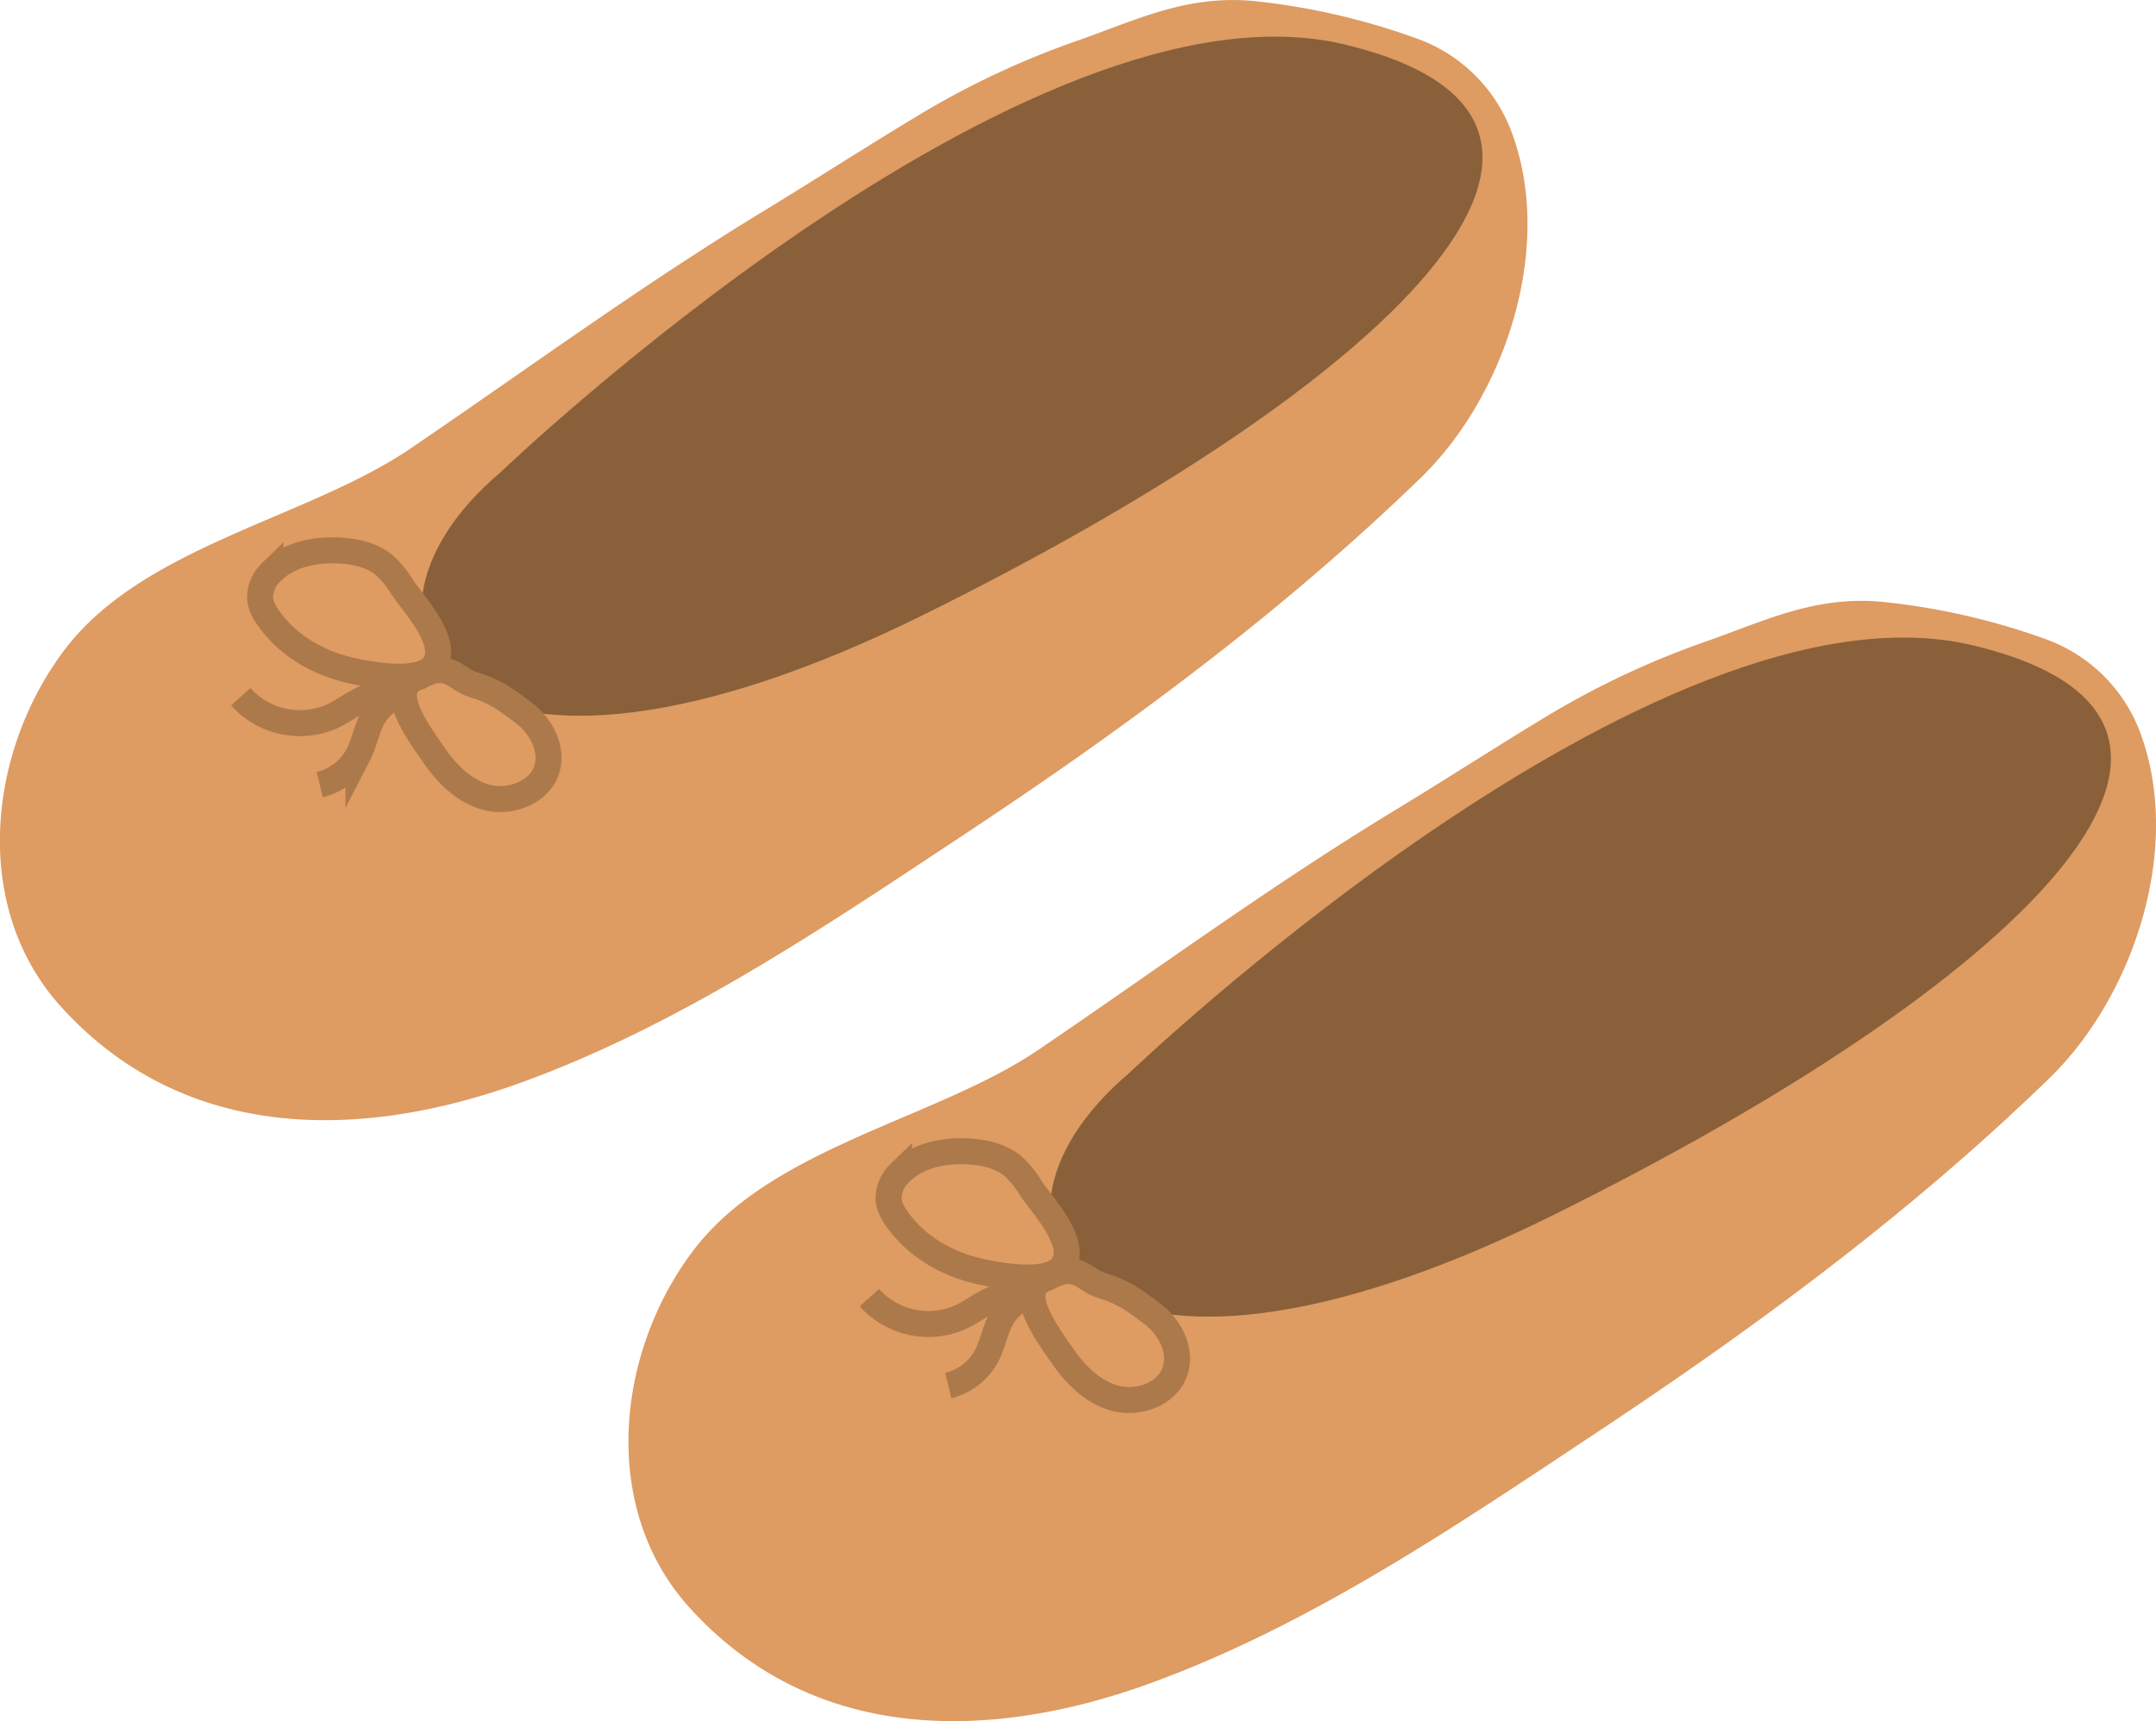 <svg xmlns="http://www.w3.org/2000/svg" viewBox="0 0 415.1 331.44"><defs><style>.cls-1{fill:#de9b62;}.cls-2{fill:#89603a;}.cls-3{fill:none;stroke:#ac794b;stroke-miterlimit:10;stroke-width:5px;}</style></defs><title>Asset 3</title><g id="Layer_2" data-name="Layer 2"><g id="Layer_1-2" data-name="Layer 1"><path class="cls-1" d="M147.17,40.55c-23.6,14.36-45.31,30.29-68.12,45.81-19.83,13.5-51.48,18.74-66.63,38.79-14.83,19.64-18,49.62-.66,68.73C35.44,220,69.4,219.74,100.48,208.42c30.79-11.21,58.38-30,85.51-47.95C217,139.92,246.72,118,273.56,92c16.35-15.87,26.08-45.07,17.12-67.48a30.39,30.39,0,0,0-17.62-17A131.59,131.59,0,0,0,240.9.15c-12.42-1-21.6,3.45-32.82,7.46a163.48,163.48,0,0,0-29.93,13.81C167.73,27.63,157.54,34.24,147.17,40.55Z"/><path class="cls-2" d="M96.31,91S197.73-6.2,259,8.59s8.45,65.5-81.34,109.87S60.71,121.19,96.31,91Z"/><path class="cls-3" d="M77.47,113.11a19.07,19.07,0,0,0-3.41-4.22c-2.37-2-5.59-2.71-8.69-2.88-4.8-.26-10,.82-13.28,4.32a6.63,6.63,0,0,0-2,5.2,7.65,7.65,0,0,0,1.33,3.09c3.59,5.44,9.61,9,16,10.46,3.72.85,13.48,2.73,16.18-1C86.67,123.65,79.59,116.34,77.47,113.11Z"/><path class="cls-3" d="M91.17,131.86c4.16,1.23,6.21,2.81,9.67,5.41s5.83,7.28,4.29,11.33-6.91,6.06-11.26,5-7.77-4.48-10.32-8.18c-3.17-4.61-9.5-13-2.88-15.08C86.42,127.11,87.6,130.8,91.17,131.86Z"/><path class="cls-3" d="M79.26,131.77l-2.12,0c-.83,2.2-3.15,3.43-4.6,5.28-1.85,2.36-2.16,5.57-3.53,8.23a11.44,11.44,0,0,1-7.44,5.82"/><path class="cls-3" d="M46.36,134.17A15.28,15.28,0,0,0,64,137.92c1.76-.83,3.33-2,5.06-2.89a8.54,8.54,0,0,1,5.62-1.1"/><path class="cls-1" d="M268.18,156.27c-23.59,14.36-45.3,30.28-68.12,45.81-19.82,13.49-51.48,18.73-66.62,38.79-14.84,19.64-18,49.61-.67,68.73,23.68,26.15,57.64,25.86,88.72,14.54,30.79-11.22,58.38-30,85.52-48,31-20.55,60.72-42.45,87.56-68.5,16.35-15.88,26.08-45.07,17.13-67.48a30.42,30.42,0,0,0-17.62-17,131.77,131.77,0,0,0-32.17-7.31c-12.42-1-21.59,3.45-32.82,7.46a164.1,164.1,0,0,0-29.93,13.81C288.74,143.35,278.55,150,268.18,156.27Z"/><path class="cls-2" d="M217.33,206.71S318.74,109.52,380,124.31s8.46,65.5-81.34,109.87S181.72,236.9,217.33,206.71Z"/><path class="cls-3" d="M198.48,228.83a19.09,19.09,0,0,0-3.4-4.22c-2.38-2-5.59-2.72-8.7-2.88-4.8-.26-10,.81-13.28,4.32a6.65,6.65,0,0,0-2,5.2,7.56,7.56,0,0,0,1.33,3.08c3.59,5.44,9.61,9,16,10.46,3.72.85,13.47,2.73,16.17-1C207.68,239.36,200.6,232.05,198.48,228.83Z"/><path class="cls-3" d="M212.19,247.58c4.15,1.23,6.2,2.81,9.67,5.41s5.83,7.28,4.28,11.32c-1.6,4.2-6.91,6.07-11.25,5s-7.78-4.49-10.32-8.18c-3.17-4.61-9.51-13-2.88-15.08C207.44,242.83,208.61,246.52,212.19,247.58Z"/><path class="cls-3" d="M200.27,247.49l-2.12,0c-.83,2.2-3.15,3.42-4.6,5.28-1.85,2.36-2.16,5.56-3.53,8.23a11.47,11.47,0,0,1-7.44,5.82"/><path class="cls-3" d="M167.38,249.89a15.26,15.26,0,0,0,17.6,3.74c1.76-.83,3.34-2,5.07-2.89a8.56,8.56,0,0,1,5.61-1.09"/></g></g></svg>